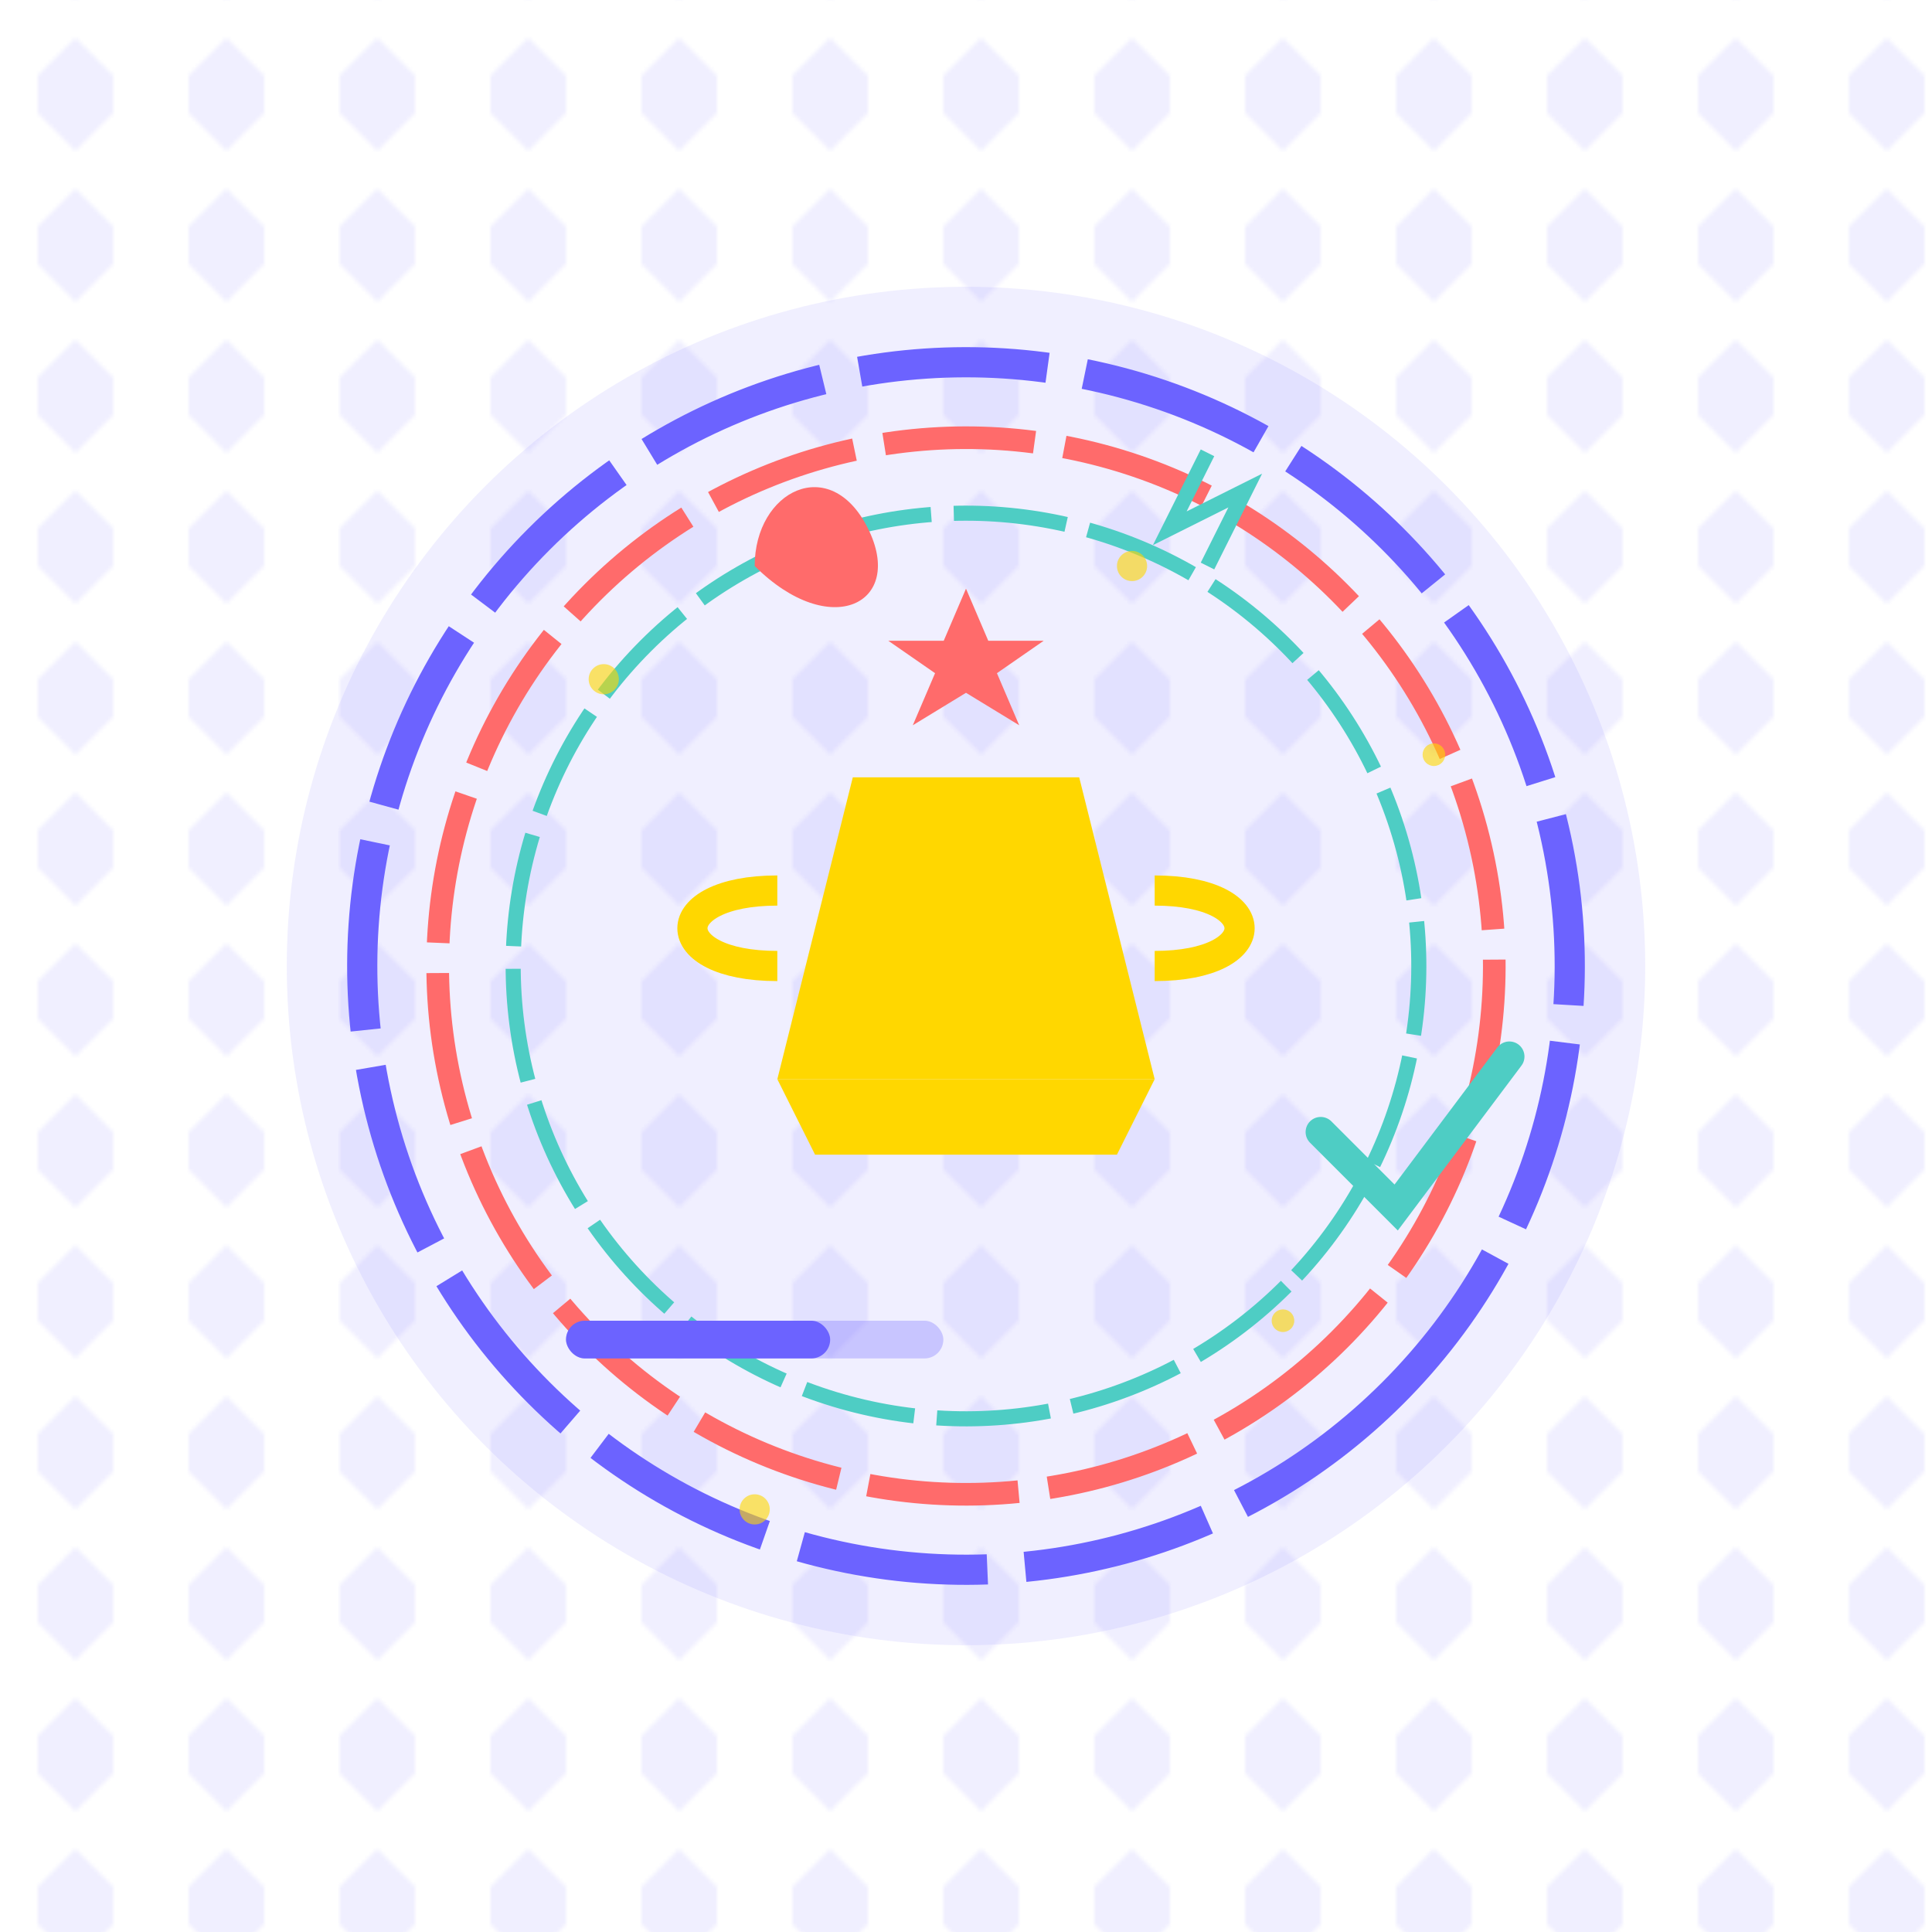 <svg viewBox="0 0 512 512" xmlns="http://www.w3.org/2000/svg">
  <!-- Background Hexagon Pattern -->
  <defs>
    <pattern id="hexagonPattern" x="0" y="0" width="40" height="40" patternUnits="userSpaceOnUse">
      <path d="M10,20 L20,10 L30,20 L30,30 L20,40 L10,30 Z" fill="#6C63FF" opacity="0.1"/>
    </pattern>
  </defs>
  <rect width="512" height="512" fill="url(#hexagonPattern)"/>
  
  <!-- Central Circular Platform -->
  <circle cx="256" cy="256" r="180" fill="#6C63FF" opacity="0.1"/>
  
  <!-- Dynamic Rings -->
  <g transform="rotate(45, 256, 256)">
    <circle cx="256" cy="256" r="160" fill="none" stroke="#6C63FF" stroke-width="8" stroke-dasharray="50,10"/>
    <circle cx="256" cy="256" r="140" fill="none" stroke="#FF6B6B" stroke-width="6" stroke-dasharray="40,8"/>
    <circle cx="256" cy="256" r="120" fill="none" stroke="#4ECDC4" stroke-width="4" stroke-dasharray="30,6"/>
  </g>
  
  <!-- Central Icon -->
  <g transform="translate(256,256)">
    <!-- Trophy Base -->
    <path d="M-50,30 L50,30 L40,50 L-40,50 Z" fill="#FFD700"/>
    <path d="M-30,-50 L30,-50 L50,30 L-50,30 Z" fill="#FFD700"/>
    
    <!-- Trophy Handles -->
    <path d="M-50,-20 C-80,-20 -80,0 -50,0" fill="none" stroke="#FFD700" stroke-width="8"/>
    <path d="M50,-20 C80,-20 80,0 50,0" fill="none" stroke="#FFD700" stroke-width="8"/>
    
    <!-- Level Stars -->
    <g transform="translate(0,-80)">
      <path d="M0,-20 L5.9,-6.2 L20.6,-6.2 L8.2,2.4 L14.1,16.2 L0,7.6 L-14.1,16.2 L-8.2,2.4 L-20.6,-6.2 L-5.9,-6.2Z" 
        fill="#FF6B6B"/>
    </g>
  </g>
  
  <!-- Floating Achievement Icons -->
  <g>
    <!-- Streak Fire -->
    <path d="M200,150 C200,130 220,120 230,140 C240,160 220,170 200,150" fill="#FF6B6B"/>
    
    <!-- Lightning Bolt -->
    <path d="M320,150 L330,130 L310,140 L320,120" fill="none" stroke="#4ECDC4" stroke-width="4"/>
    
    <!-- Check Mark -->
    <path d="M350,300 L370,320 L400,280" fill="none" stroke="#4ECDC4" stroke-width="8" stroke-linecap="round"/>
    
    <!-- Progress Bar -->
    <rect x="150" y="350" width="100" height="10" rx="5" fill="#6C63FF" opacity="0.3"/>
    <rect x="150" y="350" width="70" height="10" rx="5" fill="#6C63FF"/>
  </g>
  
  <!-- Floating Particles -->
  <g fill="#FFD700" opacity="0.6">
    <circle cx="160" cy="180" r="4"/>
    <circle cx="380" cy="200" r="3"/>
    <circle cx="200" cy="400" r="4"/>
    <circle cx="340" cy="350" r="3"/>
    <circle cx="300" cy="150" r="4"/>
  </g>
</svg>
